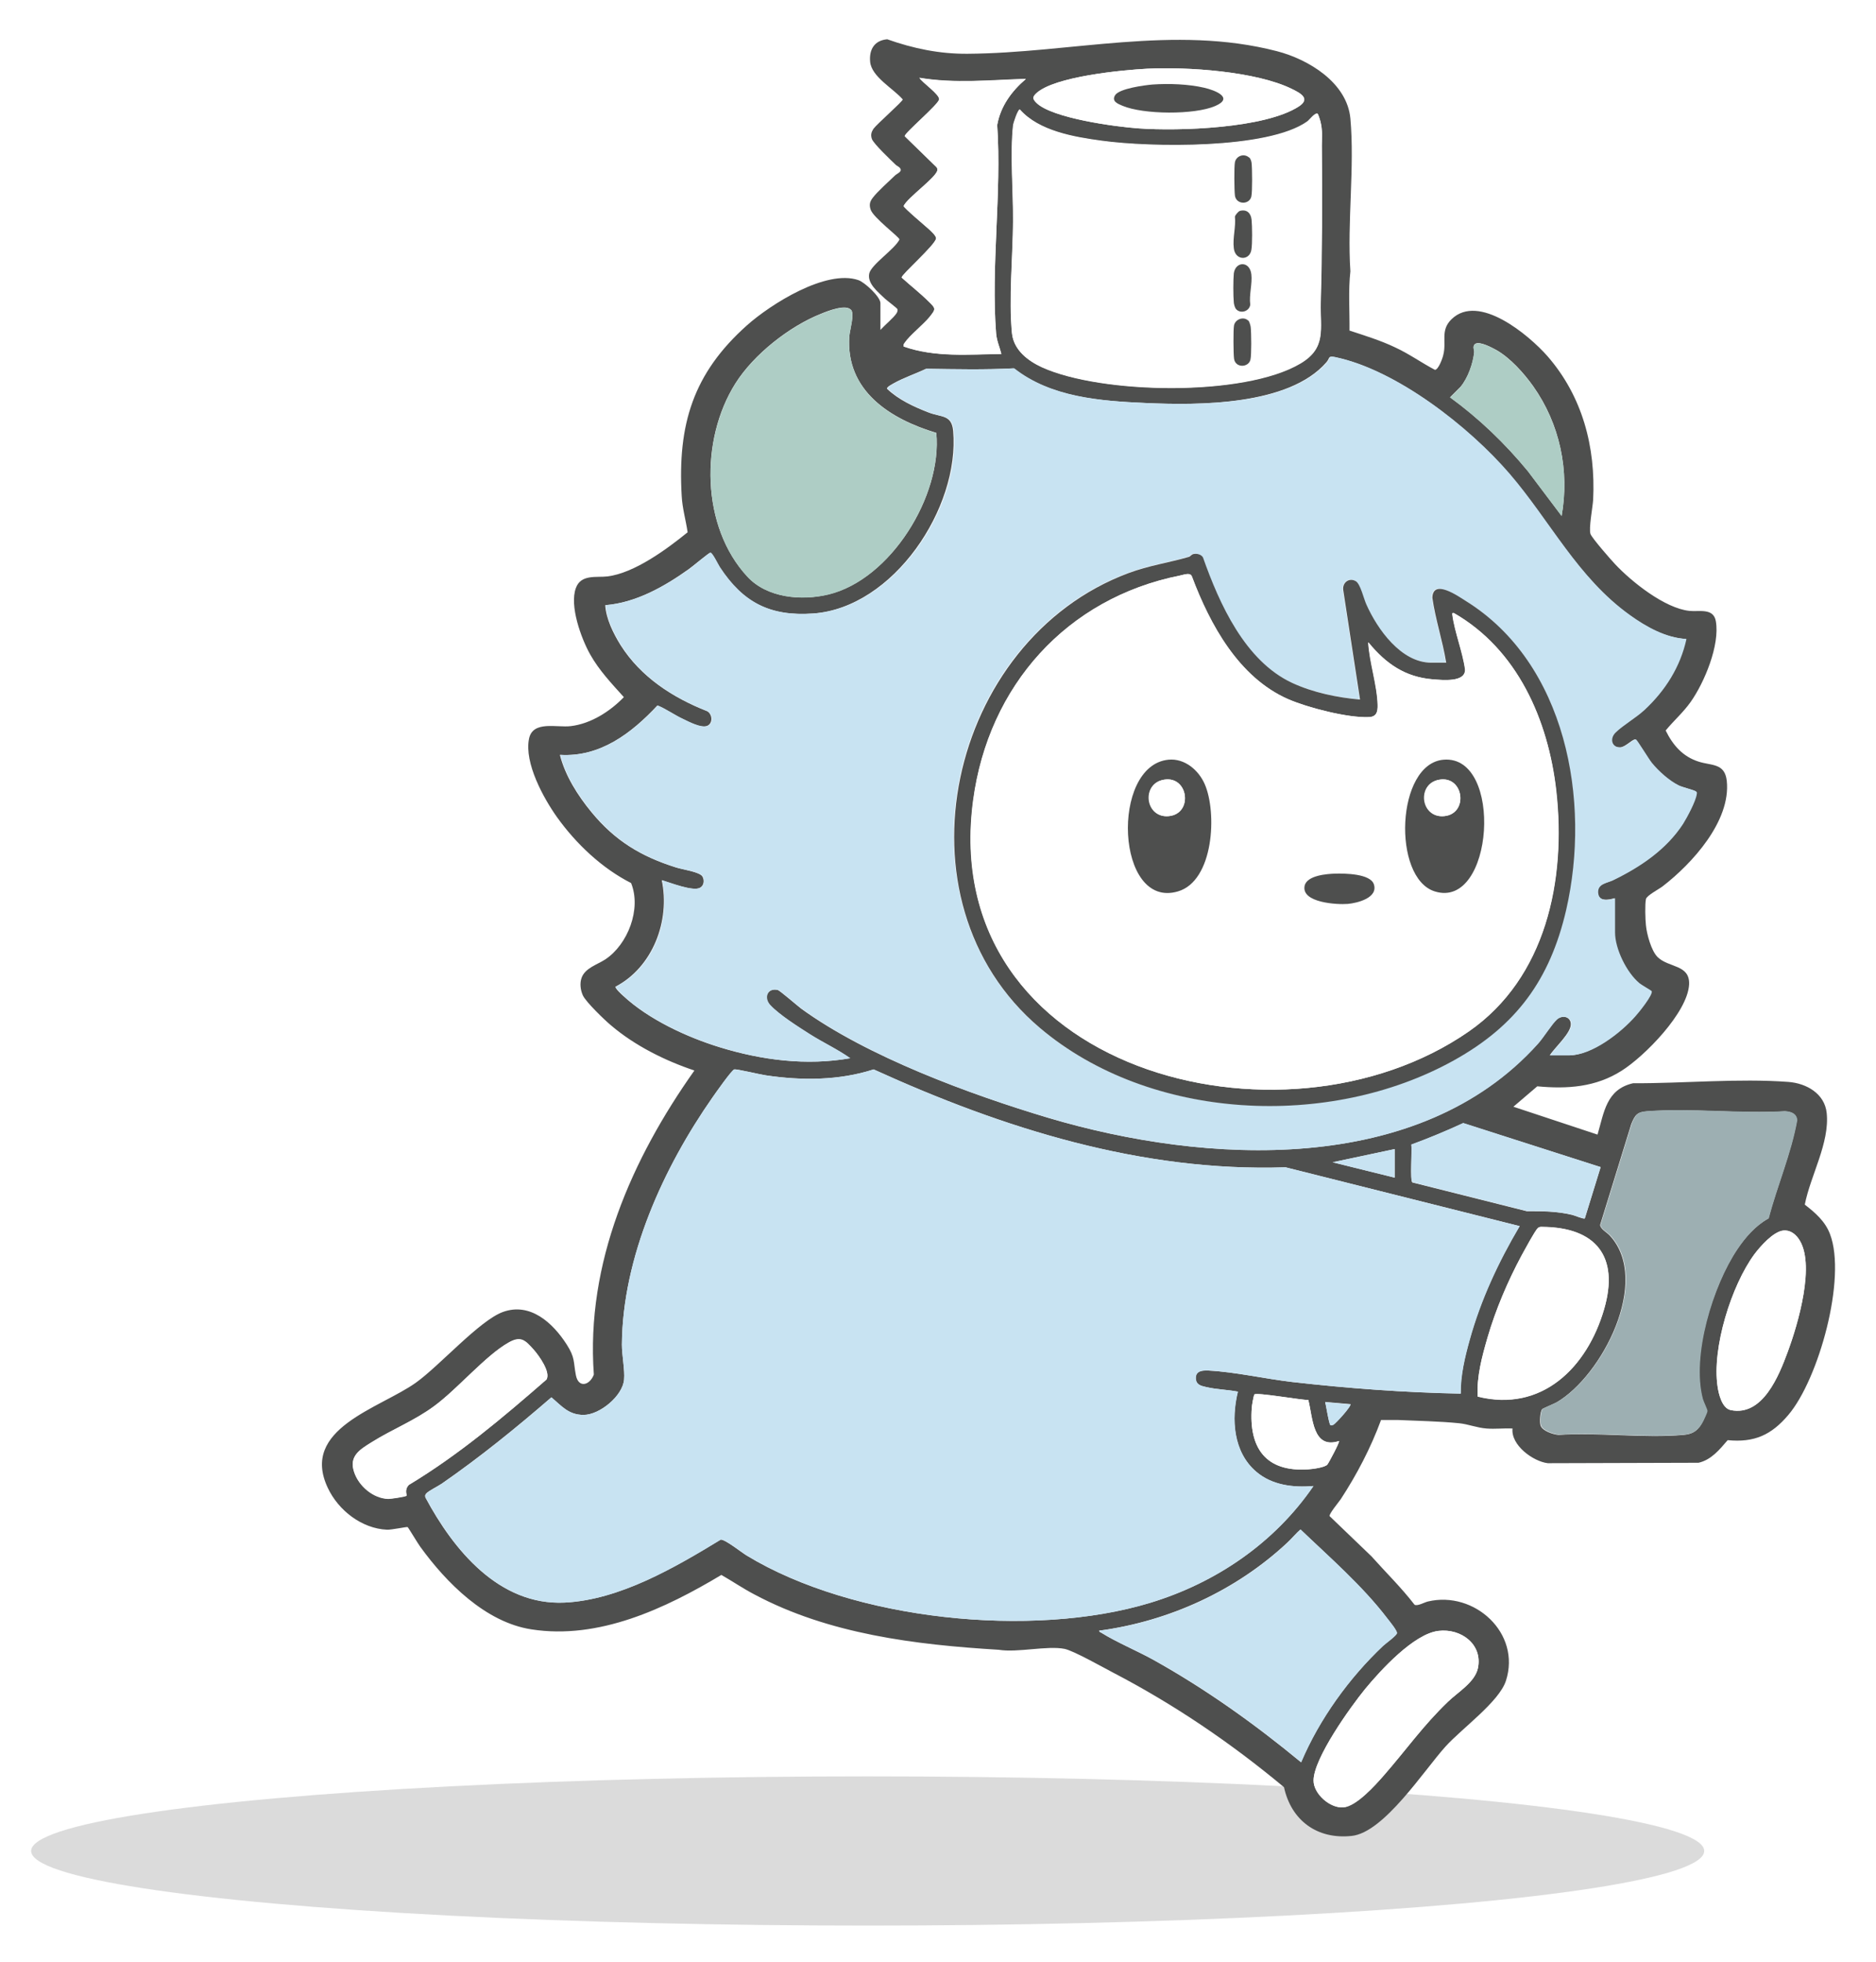 <svg width="241" height="252" viewBox="0 0 241 252" fill="none" xmlns="http://www.w3.org/2000/svg">
<g opacity="0.2" filter="url(#filter0_f_1_1762)">
<ellipse cx="111.466" cy="237.731" rx="107.466" ry="9.583" fill="#4C4C4C"/>
</g>
<path d="M113.132 42.344C113.61 41.808 114.82 40.794 115.158 40.258C115.271 40.089 115.327 39.948 115.299 39.722C115.299 39.609 113.892 38.566 113.666 38.341C112.822 37.523 111.386 36.424 111.668 35.127C111.921 33.971 114.961 31.998 115.552 30.757C115.552 30.447 112.146 27.938 111.837 26.895C111.64 26.275 111.752 25.88 112.118 25.401C112.738 24.583 114.145 23.343 114.961 22.553C115.186 22.328 115.721 22.131 115.721 21.82C115.665 21.454 115.271 21.369 115.046 21.144C114.426 20.552 112.203 18.437 112.006 17.845C111.837 17.338 111.921 17 112.203 16.549C112.653 15.928 115.974 13.025 115.974 12.771C114.764 11.361 111.949 9.867 111.781 7.922C111.64 6.343 112.343 5.187 113.976 5.046C117.325 6.23 120.703 6.935 124.277 6.907C137.534 6.822 150.819 3.157 164.02 6.569C168.073 7.612 173.055 10.6 173.477 15.223C174.04 21.454 173.055 28.53 173.477 34.845C173.195 37.354 173.392 39.92 173.364 42.457C175.335 43.105 177.361 43.725 179.247 44.628C181.02 45.445 182.624 46.601 184.341 47.503C184.792 47.475 185.326 46.009 185.411 45.586C185.861 43.866 184.989 42.429 186.48 40.991C189.971 37.608 196.416 43.049 198.78 45.727C203.284 50.886 205.001 57.398 204.663 64.193C204.607 65.123 204.072 67.914 204.325 68.591C204.55 69.154 206.915 71.861 207.477 72.453C209.617 74.737 213.867 78.12 217.019 78.458C218.257 78.599 220.115 78.035 220.425 79.783C220.96 82.856 218.961 87.648 217.188 90.157C216.231 91.511 214.993 92.582 213.979 93.822C214.908 95.711 216.175 97.177 218.229 97.826C219.918 98.361 221.579 97.995 221.832 100.306C222.367 105.466 217.357 110.935 213.585 113.839C213.107 114.205 211.531 115.023 211.446 115.474C211.305 116.122 211.362 118.124 211.446 118.857C211.559 119.984 212.122 122.099 212.938 122.916C214.373 124.326 217.103 123.847 216.991 126.44C216.794 130.049 211.277 135.659 208.322 137.52C205.001 139.634 201.342 139.888 197.486 139.521L194.418 142.143L205.226 145.723C206.07 142.848 206.352 139.916 209.785 139.127C216.203 139.155 223.352 138.478 229.741 138.957C232.049 139.127 234.413 140.452 234.667 142.961C235.061 146.795 232.584 150.967 231.852 154.717C233.203 155.76 234.47 156.859 235.089 158.494C237.256 164.161 233.625 177.157 229.741 181.724C227.574 184.29 225.378 185.305 221.945 184.966C220.903 186.179 219.834 187.504 218.201 187.87L198.837 187.927C196.951 187.701 194.08 185.615 194.305 183.472C193.207 183.416 192.082 183.557 190.984 183.472C189.774 183.388 188.591 182.908 187.466 182.796C184.989 182.542 182.005 182.486 179.5 182.373C178.797 182.373 178.093 182.373 177.417 182.373C176.095 185.953 174.321 189.364 172.238 192.55C171.985 192.917 170.719 194.439 170.803 194.721L176.179 199.88C178.037 201.966 180.007 203.883 181.724 206.11C182.118 206.308 182.962 205.8 183.441 205.687C189.408 204.278 195.431 209.747 193.461 215.865C192.588 218.571 187.803 221.982 185.692 224.322C182.962 227.339 177.783 235.373 173.646 235.796C169.227 236.276 165.877 233.823 164.949 229.538C158.109 223.843 150.847 218.909 142.938 214.793C141.644 214.117 137.956 212.031 136.774 211.777C134.551 211.326 130.723 212.284 128.302 211.89C117.607 211.241 106.489 209.888 96.919 204.785C95.456 204.024 94.105 203.094 92.669 202.276C85.464 206.59 76.936 210.621 68.267 209.268C62.384 208.366 57.346 203.291 53.996 198.668C53.715 198.301 52.477 196.215 52.364 196.13C52.251 196.074 50.281 196.497 49.718 196.469C46.481 196.328 43.47 193.988 42.119 191.112C38.488 183.472 48.818 180.879 53.434 177.58C56.502 175.381 61.596 169.602 64.608 168.502C68.126 167.234 71.025 169.912 72.798 172.675C73.896 174.395 73.642 174.846 73.98 176.622C74.318 178.341 75.782 177.919 76.288 176.537C75.247 162.244 81.157 148.853 89.207 137.491C85.408 136.223 81.523 134.278 78.484 131.684C77.667 131.007 75.275 128.696 74.881 127.85C74.571 127.173 74.459 126.299 74.712 125.594C75.162 124.326 76.71 123.903 77.752 123.226C80.651 121.309 82.424 116.742 81.073 113.416C77.302 111.499 74.008 108.369 71.56 104.958C69.815 102.505 67.338 97.995 67.957 94.894C68.436 92.497 71.531 93.484 73.333 93.258C75.922 92.948 78.371 91.37 80.144 89.537C78.568 87.789 76.964 86.098 75.81 84.04C74.656 81.982 73.136 77.809 73.98 75.526C74.628 73.722 76.626 74.201 78.033 74.032C81.495 73.609 85.661 70.536 88.335 68.365C88.11 66.814 87.659 65.292 87.575 63.714C87.04 54.523 89.038 47.954 95.962 41.78C99.002 39.074 106.123 34.563 110.261 35.973C111.049 36.226 113.103 38.115 113.103 38.933V42.372L113.132 42.344ZM147.414 8.824C144.205 8.993 135.48 9.811 133.143 11.982C132.637 12.461 132.637 12.714 133.143 13.194C135.142 15.195 143.417 16.295 146.316 16.492C151.467 16.859 162.528 16.492 166.863 13.673C168.411 12.658 167.06 11.953 165.962 11.418C161.374 9.162 152.536 8.57 147.442 8.824H147.414ZM131.764 10.149C127.233 10.29 122.645 10.769 118.113 10.008C118.479 10.628 120.703 12.122 120.647 12.771C120.59 13.419 116.171 17.112 116.228 17.507L120.281 21.454C120.393 21.567 120.421 21.708 120.421 21.849C120.365 22.751 116.594 25.373 116.087 26.472C116.087 26.698 118.986 29.122 119.408 29.517C119.661 29.77 120.281 30.306 120.253 30.644C120.168 31.462 115.749 35.352 115.834 35.663C116.959 36.678 118.198 37.636 119.267 38.707C120.224 39.638 120.253 39.694 119.408 40.737C118.62 41.724 116.819 43.133 116.228 44.036C116.115 44.205 116.059 44.318 116.087 44.515C120.112 45.924 124.446 45.53 128.64 45.473C128.415 44.571 128.049 43.81 127.965 42.852C127.289 34.253 128.696 24.78 128.105 16.069C128.528 13.673 129.935 11.728 131.764 10.177V10.149ZM169.283 14.603C168.945 14.378 168.214 15.393 167.932 15.59C162.866 19.199 147.667 18.917 141.559 18.071C138.013 17.592 133.453 16.83 131.004 14.04C130.751 14.04 130.16 15.787 130.132 16.126C129.738 19.734 130.16 24.64 130.132 28.445C130.104 32.872 129.569 38.425 129.991 42.767C130.216 44.91 132.018 46.319 133.847 47.137C141.447 50.604 159.826 50.971 167.06 46.629C170.437 44.628 169.565 42.231 169.649 38.82C169.818 32.11 169.846 25.373 169.79 18.663C169.79 17.535 169.902 16.802 169.621 15.59C169.593 15.421 169.283 14.575 169.255 14.547L169.283 14.603ZM109.332 39.807C108.684 39.017 106.32 39.948 105.504 40.286C101.423 41.893 96.807 45.53 94.471 49.251C89.911 56.468 90.052 67.66 96.019 74.06C98.552 76.794 102.943 77.189 106.405 76.343C114.426 74.426 121.069 63.657 120.281 55.594C114.37 53.818 108.628 50.21 109.107 43.19C109.163 42.4 109.81 40.342 109.332 39.779V39.807ZM200.61 66.279C201.651 60.443 200.385 54.438 196.951 49.589C195.769 47.926 194.024 45.981 192.25 44.966C191.687 44.656 190.111 43.81 189.548 44.148C189.098 44.402 189.408 44.966 189.38 45.22C189.239 46.686 188.591 48.518 187.634 49.674L186.283 51.027C189.999 53.733 193.348 56.947 196.275 60.5L200.61 66.251V66.279ZM199.146 135.546H201.51C204.438 135.546 208.153 132.642 210.011 130.528C210.377 130.105 212.319 127.709 212.093 127.286C212.037 127.201 210.771 126.497 210.489 126.243C208.885 124.89 207.393 121.873 207.393 119.759V115.361C206.605 115.615 205.282 115.812 205.226 114.628C205.17 113.5 206.408 113.444 207.168 113.049C210.658 111.358 214.007 109.102 216.146 105.804C216.681 104.986 217.807 102.9 217.892 101.998C217.892 101.829 217.948 101.744 217.779 101.631C217.554 101.462 216.062 101.096 215.584 100.87C214.345 100.278 212.994 99.038 212.122 97.966C211.756 97.515 210.264 95.063 210.095 94.978C209.814 94.837 208.8 95.965 208.125 95.993C206.999 96.049 206.661 94.894 207.449 94.104C208.378 93.174 210.067 92.215 211.165 91.201C213.839 88.72 215.752 85.675 216.569 82.066C213.923 81.925 211.418 80.516 209.307 78.993C202.608 74.173 199.09 66.927 193.827 60.81C188.648 54.777 179.359 47.503 171.479 45.868C170.55 45.671 170.887 45.981 170.381 46.545C165.54 52.098 153.943 52.07 147.104 51.76C141.306 51.506 134.945 51.027 130.216 47.306C126.473 47.503 122.701 47.419 118.958 47.362C117.607 48.011 116.059 48.518 114.764 49.251C114.595 49.364 113.92 49.674 113.948 49.928C115.411 51.337 117.382 52.239 119.267 52.972C120.928 53.621 122.251 53.226 122.448 55.34C123.32 65.208 114.792 78.063 104.434 78.796C98.89 79.191 95.4 77.358 92.444 72.848C92.219 72.509 91.515 70.959 91.234 70.987C91.065 70.987 88.898 72.819 88.475 73.101C85.351 75.329 81.692 77.415 77.752 77.725C77.864 79.501 78.793 81.362 79.722 82.856C82.311 86.944 86.393 89.594 90.84 91.341C91.515 91.708 91.628 92.892 90.84 93.23C90.052 93.569 88.447 92.695 87.687 92.328C86.59 91.793 85.548 91.059 84.451 90.608C81.129 94.161 77.105 97.262 71.926 96.952C72.601 99.63 74.234 102.195 75.979 104.31C78.99 107.975 82.34 110.004 86.843 111.414C87.603 111.668 89.939 111.978 90.249 112.598C90.502 113.049 90.446 113.726 89.939 114.008C89.038 114.543 86.055 113.359 85.013 113.049C86.111 118.265 83.86 124.213 79.075 126.722C78.962 126.891 79.835 127.709 80.032 127.878C83.297 130.923 88.222 133.206 92.444 134.503C97.848 136.166 103.59 136.899 109.191 135.913C107.559 134.757 105.701 133.883 103.984 132.812C102.52 131.881 100.072 130.331 98.918 129.09C98.045 128.16 98.552 126.835 99.903 127.145C100.156 127.201 102.436 129.175 102.915 129.541C111.415 135.715 124.615 140.564 134.692 143.581C154.844 149.558 182.23 151.108 197.542 134.052C198.274 133.234 199.315 131.543 199.962 130.951C200.61 130.359 201.679 130.5 201.792 131.43C201.933 132.614 199.709 134.531 199.09 135.546H199.146ZM195.234 157.479L165.146 149.924C146.654 150.544 128.809 144.906 112.231 137.35C107.784 138.788 102.971 138.788 98.383 138.112C97.736 138.027 94.611 137.266 94.33 137.35C93.992 137.435 91.909 140.423 91.543 140.931C85.239 149.952 79.975 161.454 79.891 172.703C79.891 174.056 80.285 175.945 80.172 177.186C80.004 179.272 77.048 181.724 74.965 181.724C73.023 181.724 72.123 180.569 70.828 179.469C66.296 183.388 61.68 187.137 56.755 190.548C56.304 190.859 55.038 191.479 54.756 191.817C54.587 192.014 54.587 192.099 54.644 192.325C58.246 199.062 64.101 206.223 72.517 205.828C79.581 205.49 86.702 201.318 92.585 197.737C93.204 197.737 95.231 199.372 95.934 199.795C109.585 208.084 132.524 210.48 147.751 205.857C156.195 203.291 163.71 198.188 168.72 190.859C166.131 191.084 163.401 190.774 161.374 189.026C158.419 186.517 158.137 182.288 159.01 178.736C157.687 178.482 156.223 178.454 154.929 178.144C154.253 178.003 153.634 177.862 153.606 177.016C153.578 176.001 154.535 175.973 155.295 176.03C158.616 176.199 162.584 177.101 165.99 177.496C173.167 178.313 180.401 178.849 187.634 178.99C187.606 176.678 188.169 174.31 188.788 172.083C190.196 166.924 192.504 162.047 195.206 157.479H195.234ZM227.18 156.493C228.306 152.264 230.079 148.176 230.839 143.891C230.754 143.017 230.079 142.792 229.291 142.735C223.521 143.073 217.3 142.312 211.587 142.735C210.292 142.82 210.039 143.214 209.56 144.37L205.564 157.31C205.564 157.846 206.464 158.297 206.83 158.72C212.122 164.499 205.817 176.706 199.962 180.117C199.653 180.287 198.161 180.907 198.105 180.991C197.852 181.33 197.767 182.655 197.908 183.078C198.133 183.782 199.512 184.233 200.216 184.29C205.423 183.952 211.165 184.741 216.287 184.29C217.61 184.177 218.229 183.613 218.792 182.486C218.877 182.288 219.299 181.358 219.299 181.245C219.299 181.048 218.792 180.089 218.708 179.695C217.216 174.169 220.003 165.148 223.155 160.468C224.196 158.917 225.463 157.451 227.124 156.521L227.18 156.493ZM205.62 149.896L187.972 144.257C185.777 145.272 183.553 146.175 181.302 147.02C181.414 147.725 181.105 151.644 181.442 151.869L196.135 155.562C198.161 155.562 200.019 155.562 201.989 156.042C202.327 156.126 203.424 156.605 203.593 156.493L205.62 149.924V149.896ZM179.162 147.584L171.197 149.276L179.162 151.249V147.584ZM189.83 179.356C198.105 181.414 203.903 175.607 206.07 168.136C208.04 161.398 205.057 157.62 198.105 157.564C197.88 157.564 197.767 157.564 197.57 157.705C197.204 158.015 195.797 160.665 195.459 161.257C193.714 164.527 192.138 168.192 191.096 171.773C190.393 174.197 189.689 176.791 189.83 179.328V179.356ZM229.094 158.043C227.799 158.184 226.138 160.073 225.378 161.088C222.423 165.091 219.89 173.154 220.65 178.088C220.791 179.074 221.241 180.879 222.339 181.104C226.448 181.95 228.531 176.678 229.657 173.633C230.923 170.166 233.344 162.159 231.008 159.03C230.557 158.41 229.882 157.959 229.094 158.043ZM52.251 192.099C52.308 192.043 51.886 191.366 52.533 190.689C58.922 186.855 64.636 182.035 70.209 177.157C70.743 176.199 69.224 174.084 68.576 173.351C67.478 172.111 66.916 171.519 65.339 172.421C62.384 174.084 58.809 178.341 55.798 180.569C53.208 182.486 50.394 183.557 47.748 185.22C46.2 186.179 44.793 187.024 45.496 189.054C46.116 190.859 47.973 192.437 49.887 192.494C50.197 192.494 52.139 192.212 52.251 192.071V192.099ZM168.073 179.807C167.228 179.836 161.346 178.792 161.149 179.103C161.036 179.244 160.839 180.512 160.811 180.794C160.417 185.981 162.613 189.082 168.045 188.716C168.579 188.688 170.212 188.462 170.522 188.096C170.69 187.898 172.154 185.192 172.013 185.079C168.608 186.207 168.664 182.035 168.073 179.807ZM173.477 180.343L170.24 180.061C170.353 180.484 170.719 182.908 170.916 183.021C171 183.078 171.225 183.021 171.31 182.965C171.591 182.824 173.702 180.512 173.477 180.315V180.343ZM167.144 226.324C169.48 220.798 173.336 215.47 177.671 211.382C177.98 211.072 179.416 210.057 179.444 209.747C179.472 209.409 178.487 208.225 178.205 207.858C174.997 203.658 170.859 200.077 167.06 196.441C166.497 196.92 165.962 197.596 165.371 198.132C158.756 204.306 150.172 208.225 141.193 209.437C141.193 209.606 141.39 209.663 141.503 209.719C143.445 210.931 146.091 212.031 148.174 213.186C154.929 216.964 161.177 221.418 167.116 226.324H167.144ZM184.792 209.465C181.639 209.832 177.361 214.512 175.363 216.936C173.477 219.248 168.72 225.873 168.748 228.692C168.748 230.412 170.916 232.272 172.576 232.131C174.237 231.99 176.686 229.284 177.783 228.015C180.626 224.745 182.821 221.616 186.03 218.543C187.325 217.302 189.464 216.062 189.858 214.258C190.505 211.157 187.663 209.099 184.792 209.465Z" fill="#4E4F4E"/>
<path d="M195.234 157.479C192.532 162.047 190.252 166.924 188.817 172.083C188.197 174.31 187.634 176.65 187.663 178.99C180.429 178.849 173.195 178.313 166.018 177.496C162.613 177.101 158.644 176.199 155.323 176.03C154.563 176.001 153.606 176.03 153.634 177.016C153.662 177.862 154.281 177.975 154.957 178.144C156.252 178.454 157.715 178.482 159.038 178.736C158.165 182.288 158.447 186.517 161.402 189.026C163.429 190.746 166.187 191.084 168.748 190.859C163.738 198.16 156.223 203.291 147.78 205.857C132.581 210.48 109.641 208.084 95.962 199.795C95.259 199.373 93.232 197.737 92.613 197.737C86.731 201.318 79.609 205.49 72.545 205.828C64.129 206.223 58.275 199.062 54.672 192.325C54.616 192.099 54.616 192.014 54.785 191.817C55.066 191.507 56.333 190.859 56.783 190.548C61.709 187.137 66.325 183.388 70.856 179.469C72.151 180.569 73.051 181.724 74.965 181.724C77.048 181.724 80.004 179.272 80.172 177.186C80.285 175.973 79.891 174.056 79.891 172.703C79.975 161.455 85.211 149.98 91.543 140.931C91.909 140.395 93.992 137.435 94.33 137.351C94.583 137.294 97.736 138.027 98.383 138.112C102.999 138.816 107.784 138.788 112.231 137.351C128.809 144.906 146.654 150.544 165.146 149.924L195.206 157.479H195.234Z" fill="#C8E3F2"/>
<path d="M199.146 135.546C199.765 134.531 201.989 132.614 201.848 131.43C201.736 130.5 200.666 130.359 200.019 130.951C199.371 131.543 198.33 133.235 197.598 134.052C182.287 151.108 154.9 149.558 134.748 143.581C124.671 140.593 111.471 135.715 102.971 129.541C102.464 129.175 100.212 127.23 99.959 127.145C98.58 126.835 98.102 128.16 98.974 129.09C100.128 130.331 102.577 131.881 104.04 132.812C105.757 133.911 107.615 134.757 109.247 135.913C103.646 136.9 97.904 136.167 92.5 134.503C88.278 133.206 83.325 130.923 80.088 127.878C79.919 127.709 79.018 126.891 79.131 126.722C83.944 124.241 86.168 118.265 85.07 113.049C86.111 113.359 89.095 114.543 89.995 114.008C90.474 113.726 90.53 113.077 90.305 112.598C89.995 111.978 87.659 111.668 86.899 111.414C82.396 110.005 79.047 107.975 76.035 104.31C74.29 102.195 72.657 99.63 71.982 96.952C77.161 97.262 81.157 94.161 84.507 90.609C85.605 91.06 86.618 91.821 87.744 92.328C88.504 92.695 90.108 93.54 90.896 93.23C91.684 92.92 91.572 91.736 90.896 91.342C86.449 89.594 82.368 86.972 79.778 82.856C78.85 81.362 77.921 79.501 77.808 77.725C81.72 77.415 85.379 75.329 88.532 73.102C88.926 72.82 91.093 70.987 91.29 70.987C91.543 70.987 92.275 72.509 92.5 72.848C95.484 77.387 98.946 79.191 104.519 78.796C114.877 78.063 123.433 65.208 122.532 55.341C122.335 53.226 121.012 53.621 119.352 52.972C117.466 52.239 115.496 51.337 114.032 49.928C113.976 49.702 114.651 49.364 114.848 49.251C116.115 48.518 117.691 48.011 119.042 47.362C122.814 47.419 126.557 47.503 130.301 47.306C135.029 51.027 141.39 51.507 147.188 51.76C154.028 52.07 165.624 52.127 170.465 46.545C170.944 45.981 170.634 45.671 171.563 45.868C179.444 47.532 188.732 54.805 193.911 60.81C199.174 66.927 202.665 74.173 209.391 78.994C211.502 80.516 214.036 81.925 216.653 82.067C215.865 85.675 213.923 88.72 211.249 91.201C210.151 92.216 208.463 93.174 207.534 94.104C206.746 94.894 207.083 96.05 208.209 95.993C208.885 95.965 209.898 94.837 210.18 94.978C210.348 95.063 211.84 97.516 212.206 97.967C213.079 99.038 214.43 100.25 215.668 100.87C216.175 101.124 217.638 101.462 217.863 101.632C218.032 101.744 218.004 101.829 217.976 101.998C217.863 102.9 216.738 104.986 216.231 105.804C214.092 109.102 210.742 111.358 207.252 113.049C206.464 113.416 205.254 113.5 205.31 114.628C205.367 115.84 206.689 115.643 207.478 115.361V119.759C207.478 121.873 208.969 124.89 210.574 126.243C210.855 126.497 212.122 127.202 212.178 127.286C212.431 127.709 210.489 130.105 210.095 130.528C208.237 132.643 204.522 135.546 201.595 135.546H199.231H199.146ZM185.777 85.083H183.807C179.922 85.083 176.883 80.77 175.475 77.612C175.138 76.879 174.715 74.99 174.124 74.624C173.28 74.116 172.436 74.765 172.492 75.695L174.659 89.819C171.732 89.566 168.608 88.917 165.934 87.677C159.882 84.858 156.589 77.528 154.478 71.551C154.225 71.184 153.69 71.043 153.268 71.128C152.987 71.184 152.902 71.438 152.677 71.495C150.059 72.256 147.582 72.594 144.909 73.581C121.829 82.179 114.145 115.558 133.538 131.994C147.695 143.976 170.719 145.019 186.706 136.167C194.727 131.712 199.09 125.82 201.145 116.827C204.381 102.816 201.145 85.168 188.254 77.161C187.24 76.541 184.004 74.257 183.947 76.738C184.341 79.529 185.27 82.264 185.721 85.055L185.777 85.083Z" fill="#C8E3F2"/>
<path d="M169.283 14.603C169.339 14.632 169.621 15.505 169.649 15.646C169.931 16.831 169.818 17.592 169.818 18.719C169.874 25.429 169.874 32.167 169.677 38.877C169.593 42.288 170.437 44.684 167.088 46.686C159.854 50.999 141.475 50.633 133.875 47.193C132.046 46.347 130.216 44.966 130.019 42.823C129.597 38.482 130.104 32.928 130.16 28.502C130.188 24.724 129.766 19.819 130.16 16.182C130.188 15.844 130.807 14.096 131.033 14.096C133.481 16.887 138.041 17.648 141.587 18.127C147.695 18.945 162.894 19.255 167.96 15.646C168.242 15.449 168.974 14.434 169.311 14.66L169.283 14.603ZM160.473 20.214C159.826 19.622 158.841 19.988 158.644 20.806C158.503 21.369 158.531 24.471 158.644 25.091C158.841 26.303 160.53 26.303 160.755 25.203C160.896 24.583 160.867 21.595 160.783 20.89C160.755 20.665 160.642 20.355 160.473 20.185V20.214ZM159.263 27.092C159.038 27.149 158.672 27.572 158.644 27.825C158.756 29.15 158.334 30.56 158.503 31.885C158.7 33.492 160.502 33.548 160.755 32.111C160.896 31.349 160.867 29.009 160.783 28.22C160.699 27.374 160.164 26.839 159.263 27.092ZM158.813 39.722C159.404 40.343 160.53 40.032 160.642 39.158C160.473 37.918 160.924 36.424 160.783 35.268C160.558 33.52 158.728 33.605 158.531 35.127C158.419 35.916 158.419 38.087 158.531 38.905C158.559 39.158 158.672 39.553 158.841 39.751L158.813 39.722ZM160.361 41.16C159.77 40.568 158.7 40.963 158.531 41.752C158.391 42.316 158.419 45.417 158.531 46.037C158.728 47.278 160.417 47.193 160.642 46.15C160.783 45.53 160.755 42.711 160.67 41.978C160.67 41.752 160.502 41.301 160.361 41.132V41.16Z" fill="white"/>
<path d="M109.332 39.807C109.782 40.399 109.163 42.429 109.107 43.218C108.628 50.238 114.37 53.846 120.281 55.622C121.041 63.685 114.398 74.455 106.405 76.372C102.943 77.189 98.524 76.794 96.019 74.088C90.052 67.66 89.939 56.496 94.471 49.279C96.807 45.558 101.423 41.921 105.504 40.314C106.32 39.976 108.684 39.046 109.332 39.835V39.807Z" fill="#AECDC5"/>
<path d="M227.18 156.493C225.547 157.423 224.253 158.889 223.211 160.44C220.059 165.119 217.301 174.141 218.764 179.666C218.877 180.061 219.355 181.02 219.355 181.217C219.355 181.414 218.933 182.288 218.849 182.457C218.286 183.585 217.638 184.149 216.344 184.262C211.221 184.713 205.451 183.923 200.272 184.262C199.597 184.205 198.189 183.754 197.964 183.049C197.823 182.627 197.908 181.302 198.161 180.963C198.217 180.879 199.709 180.258 200.019 180.089C205.873 176.678 212.178 164.471 206.886 158.692C206.492 158.269 205.592 157.818 205.62 157.282L209.617 144.342C210.095 143.186 210.348 142.792 211.643 142.707C217.357 142.284 223.577 143.045 229.347 142.707C230.107 142.763 230.811 142.989 230.895 143.863C230.135 148.148 228.334 152.236 227.236 156.465L227.18 156.493Z" fill="#9DAFB2"/>
<path d="M167.144 226.324C161.205 221.419 154.957 216.936 148.202 213.187C146.119 212.031 143.473 210.931 141.531 209.719C141.418 209.634 141.221 209.578 141.221 209.437C150.2 208.253 158.785 204.334 165.399 198.132C165.962 197.597 166.497 196.92 167.088 196.441C170.887 200.077 175.025 203.658 178.234 207.858C178.515 208.225 179.5 209.409 179.472 209.747C179.472 210.057 178.037 211.072 177.699 211.382C173.336 215.498 169.508 220.798 167.172 226.324H167.144Z" fill="#C8E3F2"/>
<path d="M131.764 10.149C129.963 11.7 128.528 13.645 128.105 16.041C128.696 24.752 127.289 34.225 127.965 42.823C128.049 43.782 128.415 44.543 128.64 45.445C124.446 45.502 120.112 45.924 116.087 44.487C116.031 44.289 116.087 44.176 116.228 44.007C116.819 43.105 118.62 41.667 119.408 40.709C120.253 39.638 120.253 39.609 119.267 38.679C118.17 37.608 116.959 36.678 115.834 35.634C115.749 35.296 120.168 31.434 120.253 30.616C120.281 30.278 119.661 29.714 119.408 29.489C118.986 29.094 116.087 26.669 116.087 26.444C116.565 25.373 120.365 22.723 120.421 21.82C120.421 21.651 120.421 21.538 120.281 21.426L116.228 17.479C116.171 17.084 120.59 13.391 120.647 12.743C120.703 12.094 118.479 10.6 118.113 9.98C122.617 10.741 127.205 10.262 131.764 10.121V10.149Z" fill="white"/>
<path d="M189.83 179.356C189.689 176.819 190.393 174.225 191.096 171.801C192.138 168.221 193.686 164.556 195.459 161.285C195.797 160.665 197.204 158.043 197.57 157.733C197.767 157.564 197.88 157.592 198.105 157.592C205.057 157.62 208.04 161.426 206.07 168.164C203.903 175.607 198.105 181.442 189.83 179.384V179.356Z" fill="white"/>
<path d="M184.792 209.465C187.663 209.127 190.505 211.185 189.858 214.258C189.464 216.062 187.325 217.303 186.03 218.543C182.821 221.616 180.654 224.745 177.783 228.015C176.657 229.284 174.293 231.991 172.576 232.132C170.859 232.272 168.748 230.412 168.748 228.692C168.748 225.845 173.505 219.22 175.363 216.936C177.361 214.512 181.639 209.832 184.792 209.465Z" fill="white"/>
<path d="M52.251 192.099C52.167 192.24 50.225 192.522 49.887 192.522C47.945 192.466 46.087 190.887 45.496 189.083C44.821 187.053 46.2 186.207 47.748 185.248C50.394 183.585 53.208 182.514 55.798 180.597C58.838 178.37 62.384 174.113 65.339 172.449C66.916 171.575 67.478 172.167 68.576 173.38C69.224 174.113 70.772 176.227 70.209 177.186C64.608 182.063 58.894 186.884 52.533 190.718C51.886 191.366 52.308 192.071 52.251 192.127V192.099Z" fill="white"/>
<path d="M205.62 149.896L203.593 156.465C203.424 156.577 202.327 156.098 201.989 156.014C199.991 155.562 198.161 155.534 196.135 155.534L181.442 151.841C181.133 151.616 181.442 147.669 181.302 146.992C183.553 146.175 185.777 145.244 187.972 144.229L205.62 149.896Z" fill="#C8E3F2"/>
<path d="M229.094 158.043C229.882 157.959 230.557 158.41 231.008 159.03C233.344 162.188 230.951 170.194 229.657 173.634C228.531 176.678 226.448 181.95 222.339 181.104C221.213 180.879 220.791 179.046 220.65 178.088C219.918 173.154 222.423 165.091 225.378 161.088C226.138 160.073 227.799 158.184 229.094 158.043Z" fill="white"/>
<path d="M147.414 8.824C152.508 8.57 161.346 9.162 165.934 11.418C167.031 11.953 168.382 12.686 166.834 13.673C162.5 16.492 151.438 16.859 146.288 16.492C143.389 16.295 135.114 15.195 133.115 13.194C132.637 12.686 132.609 12.461 133.115 11.982C135.451 9.811 144.177 8.993 147.385 8.824H147.414ZM148.089 10.854C147.076 10.938 143.783 11.361 143.248 12.235C142.769 13.025 143.586 13.335 144.205 13.588C146.879 14.716 153.437 14.801 156.111 13.617C158.588 12.545 156.054 11.587 154.732 11.277C152.677 10.797 150.172 10.685 148.089 10.854Z" fill="white"/>
<path d="M200.61 66.279L196.275 60.528C193.348 56.976 190.027 53.762 186.283 51.055L187.634 49.702C188.563 48.546 189.211 46.714 189.38 45.248C189.38 44.994 189.098 44.43 189.548 44.177C190.111 43.838 191.687 44.656 192.25 44.994C194.024 46.009 195.769 47.983 196.951 49.618C200.385 54.467 201.651 60.471 200.61 66.307V66.279Z" fill="#AECDC5"/>
<path d="M168.073 179.808C168.636 182.006 168.608 186.179 172.013 185.079C172.126 185.192 170.69 187.899 170.522 188.096C170.212 188.491 168.58 188.688 168.045 188.716C162.613 189.083 160.417 185.982 160.811 180.794C160.811 180.512 161.036 179.272 161.149 179.103C161.374 178.793 167.228 179.836 168.073 179.808Z" fill="white"/>
<path d="M179.162 147.584V151.249L171.197 149.276L179.162 147.584Z" fill="#C8E3F2"/>
<path d="M173.477 180.343C173.702 180.54 171.619 182.824 171.31 182.993C171.197 183.049 170.972 183.106 170.916 183.049C170.719 182.909 170.353 180.484 170.24 180.089L173.477 180.371V180.343Z" fill="#C8E3F2"/>
<path d="M185.777 85.083C185.326 82.292 184.398 79.557 184.004 76.766C184.088 74.285 187.325 76.569 188.31 77.189C201.201 85.196 204.41 102.844 201.201 116.855C199.118 125.848 194.784 131.74 186.762 136.195C170.775 145.075 147.751 144.004 133.594 132.022C114.201 115.615 121.913 82.207 144.965 73.609C147.611 72.622 150.116 72.284 152.733 71.523C152.93 71.466 153.043 71.213 153.324 71.156C153.746 71.072 154.281 71.184 154.535 71.579C156.646 77.556 159.939 84.886 165.99 87.705C168.664 88.945 171.788 89.594 174.715 89.847L172.548 75.723C172.464 74.793 173.336 74.144 174.181 74.652C174.772 75.018 175.194 76.907 175.532 77.64C176.939 80.798 179.979 85.111 183.863 85.111H185.833L185.777 85.083ZM175.785 82.517C175.954 85.083 176.939 88.015 176.995 90.552C176.995 91.426 176.854 92.075 175.841 92.103C173.139 92.216 167.988 90.89 165.483 89.791C159.151 87 155.463 80.234 153.127 74.032C152.902 73.468 152.086 73.834 151.607 73.919C137.056 76.823 127.008 88.071 125.037 102.759C120.393 137.492 164.752 149.107 188.704 132.473C198.611 125.595 201.229 113.049 199.934 101.547C198.893 92.469 194.952 83.42 186.79 78.74C186.565 78.712 186.565 78.74 186.593 78.937C186.875 81.164 187.916 83.701 188.226 85.985C188.282 87.677 185.27 87.338 184.116 87.254C180.513 86.972 178.037 85.224 175.813 82.517H175.785Z" fill="#4E4F4E"/>
<path d="M159.263 27.092C160.164 26.839 160.699 27.374 160.783 28.22C160.867 29.009 160.896 31.349 160.755 32.111C160.502 33.52 158.672 33.464 158.503 31.885C158.334 30.56 158.785 29.15 158.644 27.825C158.7 27.6 159.066 27.177 159.263 27.092Z" fill="#4E4F4E"/>
<path d="M158.813 39.722C158.644 39.553 158.531 39.13 158.503 38.877C158.419 38.059 158.419 35.888 158.503 35.099C158.728 33.548 160.558 33.492 160.755 35.24C160.896 36.424 160.445 37.89 160.614 39.13C160.502 40.004 159.348 40.342 158.785 39.694L158.813 39.722Z" fill="#4E4F4E"/>
<path d="M160.473 20.213C160.642 20.355 160.755 20.693 160.783 20.918C160.867 21.595 160.896 24.611 160.755 25.232C160.502 26.331 158.813 26.303 158.644 25.119C158.56 24.499 158.531 21.398 158.644 20.834C158.813 20.016 159.826 19.65 160.473 20.242V20.213Z" fill="#4E4F4E"/>
<path d="M160.361 41.16C160.502 41.301 160.642 41.78 160.67 42.006C160.755 42.739 160.783 45.558 160.642 46.178C160.417 47.221 158.7 47.306 158.531 46.065C158.447 45.445 158.419 42.344 158.531 41.78C158.7 40.991 159.77 40.596 160.361 41.188V41.16Z" fill="#4E4F4E"/>
<path d="M148.089 10.854C150.172 10.713 152.677 10.797 154.732 11.277C156.054 11.587 158.588 12.545 156.111 13.617C153.437 14.773 146.879 14.716 144.205 13.588C143.614 13.335 142.769 13.025 143.248 12.235C143.783 11.361 147.076 10.938 148.089 10.854Z" fill="#4E4F4E"/>
<path d="M175.785 82.517C178.008 85.224 180.485 86.972 184.088 87.254C185.27 87.338 188.254 87.677 188.197 85.985C187.888 83.701 186.846 81.164 186.565 78.937C186.565 78.712 186.565 78.712 186.762 78.74C194.924 83.42 198.893 92.469 199.906 101.547C201.201 113.049 198.583 125.595 188.676 132.473C164.723 149.106 120.337 137.491 125.009 102.759C126.979 88.071 137.028 76.823 151.579 73.919C152.058 73.834 152.874 73.468 153.099 74.032C155.407 80.234 159.122 87.028 165.455 89.791C167.988 90.89 173.111 92.215 175.813 92.103C176.826 92.075 176.995 91.426 176.967 90.552C176.911 88.015 175.898 85.083 175.757 82.517H175.785ZM150.116 97.572C142.629 98.277 143.361 116.855 151.326 114.487C155.914 113.134 156.364 104.338 154.76 100.701C153.972 98.897 152.17 97.403 150.116 97.572ZM185.467 97.572C179.331 98.051 178.825 112.767 184.313 114.487C191.913 116.883 193.179 96.952 185.467 97.572ZM171.563 112.203C170.465 112.232 167.876 112.429 167.594 113.782C167.172 115.925 171.788 116.178 173.139 116.094C174.406 115.981 177.08 115.305 176.489 113.557C176.038 112.203 172.773 112.175 171.563 112.203Z" fill="white"/>
<path d="M150.116 97.572C152.17 97.374 153.972 98.897 154.76 100.701C156.364 104.338 155.942 113.134 151.326 114.487C143.332 116.855 142.629 98.277 150.116 97.572ZM149.553 100.137C146.569 100.617 147.217 105.155 150.172 104.817C153.296 104.479 152.677 99.63 149.553 100.137Z" fill="#4E4F4E"/>
<path d="M185.467 97.572C193.179 96.952 191.913 116.883 184.313 114.487C178.825 112.767 179.331 98.051 185.467 97.572ZM184.932 100.137C181.949 100.617 182.596 105.156 185.552 104.817C188.676 104.479 188.057 99.63 184.932 100.137Z" fill="#4E4F4E"/>
<path d="M171.563 112.203C172.773 112.175 176.01 112.203 176.489 113.557C177.08 115.305 174.406 115.981 173.139 116.094C171.788 116.207 167.172 115.953 167.594 113.782C167.876 112.429 170.465 112.232 171.563 112.203Z" fill="#4E4F4E"/>
<path d="M149.553 100.137C152.677 99.63 153.296 104.507 150.172 104.817C147.048 105.127 146.569 100.588 149.553 100.137Z" fill="white"/>
<path d="M184.932 100.137C188.057 99.63 188.676 104.507 185.552 104.817C182.427 105.127 181.949 100.588 184.932 100.137Z" fill="white"/>
<defs>
<filter id="filter0_f_1_1762" x="0" y="224.148" width="222.932" height="27.166" filterUnits="userSpaceOnUse" color-interpolation-filters="sRGB">
<feFlood flood-opacity="0" result="BackgroundImageFix"/>
<feBlend mode="normal" in="SourceGraphic" in2="BackgroundImageFix" result="shape"/>
<feGaussianBlur stdDeviation="2" result="effect1_foregroundBlur_1_1762"/>
</filter>
</defs>
</svg>
